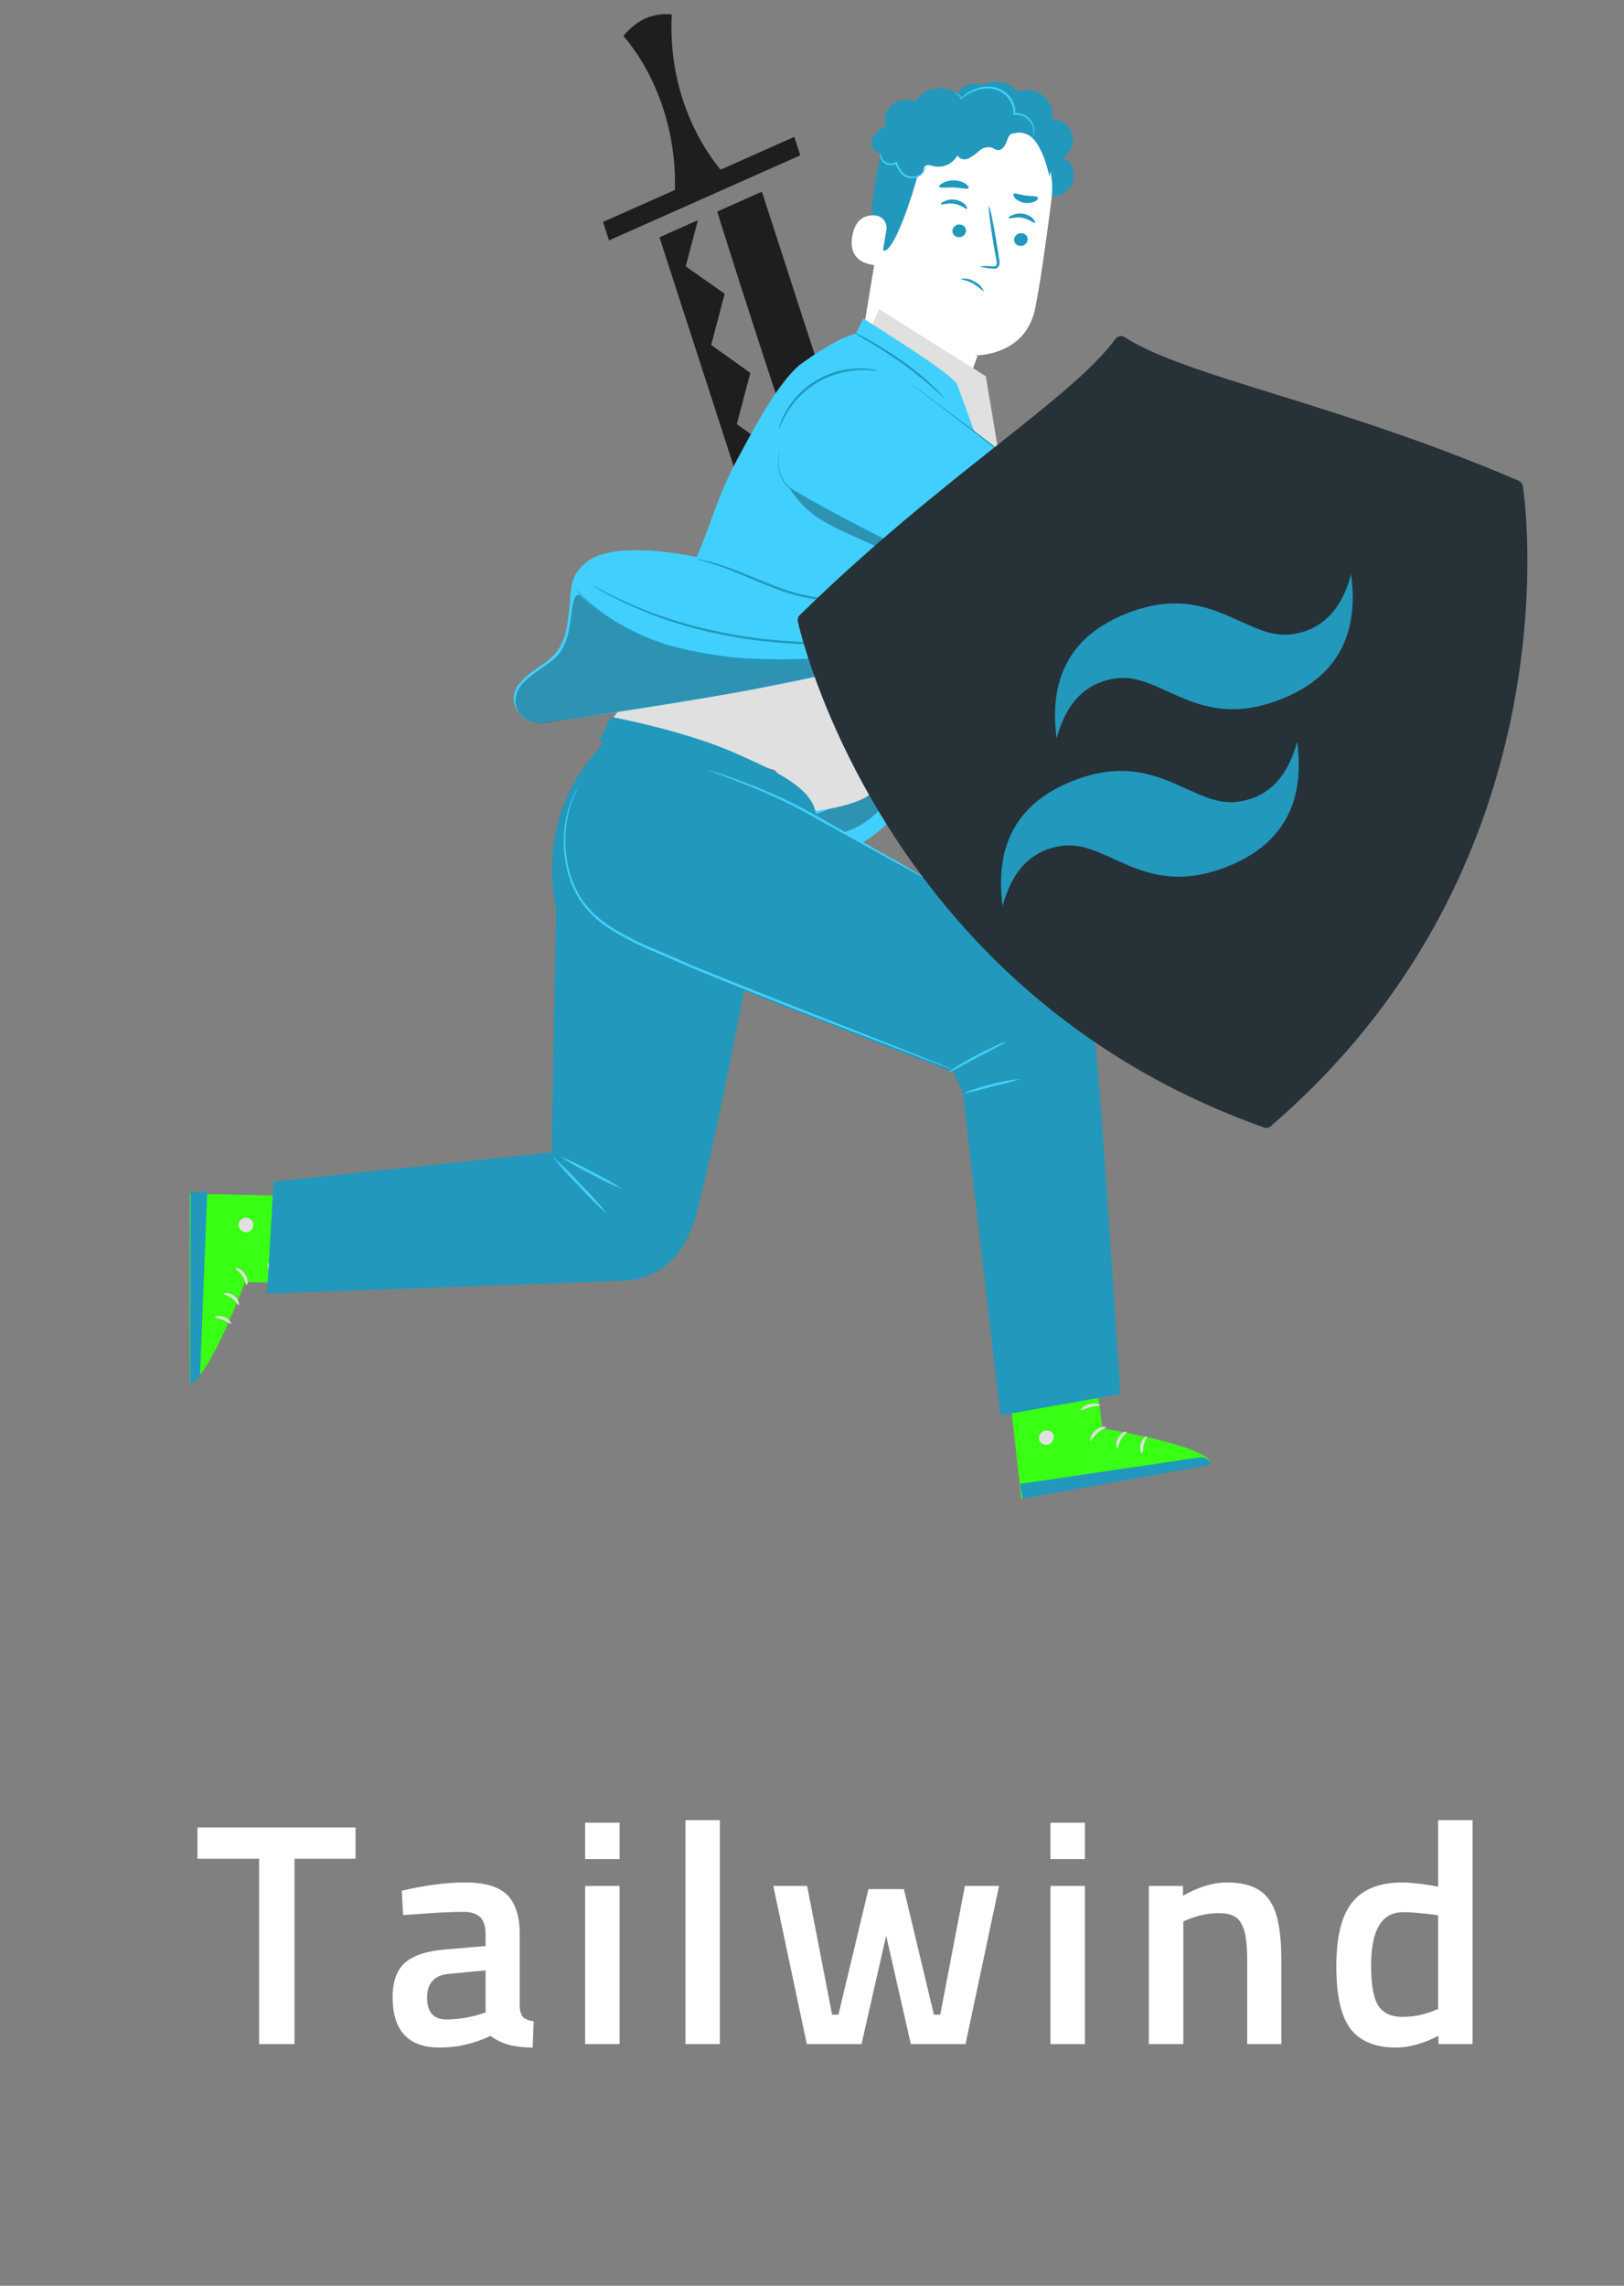 <svg width="113" height="159" viewBox="0 0 113 159" fill="none" xmlns="http://www.w3.org/2000/svg">
<rect x="0" y="0" width="113" height="159" fill="#808080" stroke="none"/>
<path d="M46.742 1.003C45.45 0.877 44.324 1.355 43.378 2.5C45.749 5.272 47.087 9.293 46.959 13.215L41.959 15.439L42.376 16.722L55.686 10.803L55.271 9.519L50.135 11.803C49.002 10.411 48.095 8.737 47.507 6.923C46.889 5.017 46.638 2.998 46.742 1.003L46.742 1.003ZM53.014 13.334L49.902 14.718L51.553 19.931L53.336 25.434L55.155 30.924L56.892 36.407L58.553 41.42L60.616 36.794L53.014 13.334L53.014 13.334ZM48.563 15.313L45.887 16.505L53.443 39.821L54.832 40.44L55.764 36.908L53.04 34.971L53.992 31.442L51.267 29.504L52.21 25.937L49.484 23.999L50.425 20.433L47.713 18.532L48.563 15.313Z" fill="#1E1E1E"/>
<path d="M66.691 6.371C66.892 6.134 67.161 5.961 67.462 5.877C67.762 5.793 68.079 5.802 68.369 5.903C68.781 5.7 69.247 5.636 69.692 5.722C70.136 5.808 70.535 6.038 70.823 6.376C71.12 6.268 71.439 6.236 71.748 6.284C72.057 6.331 72.346 6.457 72.586 6.649C72.826 6.84 73.01 7.091 73.119 7.377C73.228 7.662 73.259 7.973 73.209 8.279C73.527 8.285 73.832 8.389 74.081 8.576C74.33 8.763 74.511 9.024 74.597 9.322C74.683 9.62 74.671 9.94 74.561 10.236C74.452 10.532 74.252 10.79 73.989 10.973C74.302 11.14 74.538 11.417 74.65 11.75C74.762 12.083 74.743 12.449 74.597 12.776C74.451 13.104 74.187 13.371 73.857 13.525C73.527 13.679 73.155 13.709 72.811 13.61L66.613 8.059C66.446 7.81 66.364 7.513 66.379 7.211C66.392 6.909 66.502 6.615 66.691 6.371Z" fill="#2298BD"/>
<path d="M73.166 13.845C73.355 12.323 72.957 10.805 72.048 9.589C71.14 8.373 69.788 7.55 68.26 7.281L67.943 7.227C64.503 6.832 62.153 9.484 61.746 12.875L59.893 24.102L60.065 25.585L64.228 29.782L66.819 27.968L67.915 24.711C67.915 24.711 71.271 24.78 72.004 21.569C72.336 20.025 72.796 16.783 73.166 13.845Z" fill="white"/>
<path d="M68.022 24.748C66.51 24.487 65.118 23.805 64.013 22.781C64.013 22.781 64.352 25.455 67.66 25.732L68.022 24.748Z" fill="white"/>
<path d="M71.503 16.718C71.48 16.838 71.41 16.945 71.308 17.017C71.206 17.089 71.08 17.119 70.958 17.101C70.898 17.096 70.841 17.079 70.788 17.051C70.736 17.023 70.691 16.985 70.654 16.939C70.618 16.893 70.591 16.84 70.577 16.783C70.562 16.726 70.559 16.667 70.568 16.608C70.591 16.488 70.661 16.381 70.763 16.308C70.865 16.236 70.99 16.205 71.112 16.222C71.172 16.227 71.23 16.245 71.282 16.273C71.335 16.302 71.38 16.34 71.417 16.386C71.453 16.432 71.48 16.486 71.494 16.543C71.509 16.6 71.512 16.659 71.503 16.718Z" fill="#2298BD"/>
<path d="M72.014 15.502C71.947 15.551 71.639 15.255 71.151 15.152C70.663 15.049 70.238 15.248 70.199 15.179C70.161 15.11 70.26 15.052 70.439 14.965C70.684 14.857 70.954 14.823 71.214 14.869C71.473 14.915 71.71 15.038 71.892 15.222C72.022 15.376 72.053 15.495 72.014 15.502Z" fill="#2298BD"/>
<path d="M67.213 16.113C67.19 16.233 67.12 16.34 67.018 16.412C66.916 16.483 66.79 16.514 66.668 16.496C66.608 16.49 66.55 16.473 66.498 16.445C66.446 16.418 66.4 16.38 66.363 16.334C66.327 16.288 66.3 16.235 66.285 16.178C66.27 16.121 66.266 16.062 66.275 16.003C66.299 15.884 66.369 15.777 66.47 15.704C66.572 15.632 66.697 15.601 66.819 15.617C66.879 15.623 66.937 15.64 66.989 15.668C67.042 15.697 67.088 15.735 67.124 15.781C67.161 15.827 67.188 15.88 67.203 15.937C67.218 15.994 67.221 16.054 67.213 16.113Z" fill="#2298BD"/>
<path d="M67.293 14.531C67.226 14.579 66.916 14.268 66.43 14.18C65.945 14.093 65.517 14.277 65.478 14.207C65.439 14.138 65.535 14.08 65.719 13.996C65.965 13.886 66.238 13.853 66.499 13.9C66.758 13.944 66.993 14.068 67.171 14.253C67.289 14.393 67.319 14.51 67.293 14.531Z" fill="#2298BD"/>
<path d="M68.171 18.535C68.457 18.497 68.746 18.496 69.03 18.531C69.16 18.541 69.288 18.535 69.331 18.455C69.368 18.326 69.365 18.19 69.323 18.064C69.266 17.748 69.203 17.391 69.138 17.031C68.898 15.567 68.752 14.368 68.814 14.356C68.876 14.344 69.121 15.526 69.362 16.993C69.426 17.354 69.471 17.698 69.523 18.028C69.573 18.196 69.56 18.377 69.485 18.539C69.457 18.581 69.419 18.615 69.376 18.641C69.332 18.666 69.284 18.682 69.234 18.687C69.157 18.694 69.081 18.691 69.006 18.679C68.722 18.664 68.442 18.616 68.171 18.535Z" fill="#2298BD"/>
<path d="M67.397 13.077C67.327 13.203 66.903 13.066 66.373 13.045C65.844 13.024 65.393 13.109 65.35 12.98C65.339 12.915 65.432 12.807 65.632 12.707C65.882 12.587 66.159 12.532 66.434 12.55C66.706 12.559 66.968 12.64 67.193 12.784C67.358 12.912 67.432 13.032 67.397 13.077Z" fill="#2298BD"/>
<path d="M70.531 13.493C70.635 13.393 70.964 13.55 71.378 13.603C71.791 13.657 72.158 13.616 72.223 13.758C72.251 13.82 72.176 13.925 72.007 14.013C71.781 14.114 71.531 14.15 71.289 14.114C71.047 14.078 70.824 13.973 70.647 13.811C70.511 13.665 70.483 13.541 70.531 13.493Z" fill="#2298BD"/>
<path d="M73.019 12.274C73.019 12.274 72.587 10.126 71.704 9.489C70.64 8.729 69.856 9.912 68.796 9.417C67.736 8.922 66.713 8.17 65.373 8.833C63.914 9.554 64.365 10.325 63.988 11.722C62.455 17.394 61.051 18.841 61.325 16.072C61.354 15.769 60.566 15.388 60.707 14.116C60.889 12.463 61.239 10.481 61.862 9.388C62.365 8.474 63.079 7.896 64.245 7.333C66.079 6.44 68.276 6.795 69.729 7.2C71.181 7.604 73.682 9.787 73.019 12.274Z" fill="#2298BD"/>
<path d="M61.675 15.994C61.696 15.875 61.692 15.754 61.664 15.639C61.636 15.523 61.584 15.414 61.511 15.32C61.438 15.226 61.346 15.148 61.24 15.09C61.134 15.033 61.017 14.998 60.896 14.986C60.276 14.94 59.527 15.163 59.306 16.407C58.915 18.619 61.252 18.479 61.265 18.418C61.278 18.357 61.521 16.919 61.675 15.994Z" fill="white"/>
<path d="M60.939 17.514C60.939 17.514 60.894 17.523 60.823 17.556C60.723 17.582 60.617 17.569 60.529 17.52C60.399 17.409 60.304 17.265 60.252 17.103C60.2 16.942 60.193 16.768 60.232 16.601C60.259 16.41 60.33 16.227 60.438 16.065C60.472 15.999 60.521 15.941 60.581 15.897C60.642 15.852 60.712 15.823 60.785 15.81C60.833 15.805 60.881 15.816 60.92 15.842C60.959 15.867 60.988 15.906 61.001 15.95C61.013 16.016 60.997 16.059 61.021 16.061C61.044 16.062 61.075 16.03 61.072 15.936C61.07 15.88 61.048 15.827 61.009 15.786C60.983 15.758 60.951 15.737 60.915 15.722C60.88 15.707 60.842 15.7 60.803 15.699C60.707 15.703 60.613 15.732 60.531 15.782C60.449 15.832 60.381 15.902 60.334 15.984C60.203 16.161 60.118 16.366 60.087 16.58C60.041 16.776 60.055 16.979 60.127 17.164C60.198 17.348 60.324 17.507 60.489 17.619C60.547 17.644 60.61 17.656 60.674 17.655C60.738 17.654 60.801 17.639 60.859 17.611C60.912 17.584 60.941 17.52 60.939 17.514Z" fill="white"/>
<path d="M62.458 11.74C62.684 12.002 62.976 12.203 63.306 12.325C63.472 12.381 63.655 12.375 63.822 12.309C63.988 12.243 64.125 12.122 64.209 11.967C64.269 11.82 64.266 11.634 64.392 11.539C64.517 11.443 64.756 11.502 64.937 11.553C65.255 11.634 65.596 11.605 65.901 11.47C66.207 11.335 66.458 11.102 66.613 10.812C66.689 10.937 66.811 11.028 66.956 11.068C67.1 11.107 67.256 11.092 67.392 11.025C67.66 10.882 67.907 10.705 68.126 10.498C68.237 10.394 68.371 10.318 68.517 10.276C68.663 10.233 68.817 10.226 68.964 10.255C69.122 10.305 69.256 10.426 69.424 10.441C69.72 10.466 69.93 10.158 70.033 9.881C70.136 9.603 70.242 9.284 70.52 9.171C70.793 9.117 71.075 9.158 71.315 9.287C71.575 9.371 71.932 9.368 72.057 9.141C72.083 9.074 72.095 9.003 72.092 8.933C72.089 8.862 72.072 8.793 72.04 8.73C71.92 8.432 71.698 8.186 71.41 8.032C71.123 7.878 70.788 7.826 70.46 7.884C70.427 7.505 70.279 7.147 70.035 6.856C69.791 6.564 69.462 6.352 69.089 6.247C68.716 6.141 68.317 6.147 67.941 6.262C67.564 6.378 67.228 6.599 66.975 6.897C66.784 6.647 66.533 6.448 66.243 6.316C65.952 6.184 65.632 6.123 65.308 6.139C64.984 6.155 64.667 6.247 64.383 6.407C64.099 6.567 63.856 6.79 63.676 7.058C63.421 6.942 63.133 6.902 62.85 6.945C62.566 6.987 62.299 7.109 62.082 7.297C61.865 7.484 61.707 7.728 61.628 7.998C61.549 8.268 61.553 8.553 61.638 8.816C61.411 8.881 61.203 9.001 61.033 9.164C60.864 9.327 60.738 9.529 60.668 9.75C60.565 10.197 60.916 10.72 61.382 10.679C61.259 10.841 61.201 11.041 61.22 11.238C61.24 11.436 61.336 11.617 61.488 11.744C61.641 11.872 61.839 11.937 62.043 11.927C62.246 11.917 62.441 11.832 62.588 11.689" fill="#2298BD"/>
<path d="M61.272 10.662C61.245 10.736 61.236 10.814 61.244 10.891C61.253 10.967 61.279 11.04 61.32 11.105C61.401 11.264 61.541 11.385 61.712 11.444C61.821 11.48 61.937 11.493 62.053 11.481C62.169 11.468 62.282 11.432 62.383 11.373L62.291 11.343C62.365 11.566 62.476 11.776 62.62 11.963C62.715 12.09 62.835 12.197 62.972 12.281C63.104 12.356 63.255 12.396 63.41 12.398C63.539 12.409 63.669 12.392 63.792 12.349C63.916 12.306 64.028 12.237 64.123 12.147C64.242 12.025 64.336 11.881 64.4 11.724C64.428 11.671 64.446 11.612 64.452 11.552C64.452 11.552 64.412 11.605 64.353 11.704C64.277 11.845 64.178 11.973 64.062 12.085C63.96 12.163 63.843 12.22 63.719 12.252C63.594 12.284 63.465 12.291 63.34 12.272C63.214 12.253 63.095 12.209 62.989 12.142C62.883 12.075 62.794 11.987 62.725 11.884C62.59 11.707 62.484 11.51 62.41 11.3L62.397 11.225L62.331 11.267C62.246 11.319 62.151 11.353 62.052 11.365C61.953 11.378 61.854 11.37 61.76 11.341C61.61 11.295 61.483 11.197 61.403 11.066C61.332 10.942 61.287 10.805 61.272 10.662Z" fill="#41D0FD"/>
<path d="M66.424 6.44C66.424 6.44 66.479 6.468 66.568 6.525C66.699 6.608 66.798 6.73 66.853 6.873L66.861 6.923L66.901 6.886C67.258 6.564 67.689 6.334 68.155 6.217C68.455 6.141 68.765 6.128 69.066 6.18C69.398 6.238 69.705 6.385 69.952 6.606C70.143 6.78 70.293 6.992 70.394 7.228C70.491 7.446 70.533 7.685 70.517 7.925L70.51 7.998L70.578 7.985C70.87 7.957 71.16 8.031 71.397 8.194C71.633 8.357 71.802 8.598 71.871 8.874C71.918 9.095 71.918 9.324 71.874 9.547C71.903 9.492 71.924 9.434 71.936 9.373C71.976 9.202 71.978 9.027 71.942 8.857C71.888 8.593 71.749 8.356 71.546 8.178C71.278 7.953 70.928 7.841 70.57 7.866L70.635 7.931C70.663 7.671 70.626 7.409 70.527 7.169C70.406 6.879 70.212 6.624 69.963 6.429C69.714 6.234 69.417 6.103 69.1 6.05C68.781 5.999 68.453 6.016 68.138 6.101C67.657 6.229 67.216 6.481 66.861 6.829L66.92 6.84C66.854 6.689 66.737 6.565 66.588 6.488C66.538 6.46 66.482 6.443 66.424 6.44Z" fill="#41D0FD"/>
<path d="M68.467 20.292C68.231 20.091 67.983 19.905 67.724 19.733C67.277 19.482 66.84 19.452 66.844 19.399C67.185 19.336 67.533 19.407 67.813 19.596C68.118 19.733 68.352 19.983 68.467 20.292Z" fill="#2298BD"/>
<path d="M93.419 31.8C93.756 31.636 97.306 31.504 97.306 31.504C97.345 31.591 97.362 31.686 97.354 31.781C97.346 31.877 97.314 31.969 97.261 32.051C97.208 32.133 97.136 32.202 97.05 32.252C96.964 32.301 96.868 32.331 96.769 32.336C95.967 32.467 93.314 32.779 93.314 32.779L91.758 33.82L91.162 33.695L93.419 31.8Z" fill="white"/>
<path d="M86.474 33.844L91.463 33.331L92.245 33.27C92.245 33.27 93.942 32.28 94.264 32.16C94.586 32.039 97.915 33.039 97.915 33.039C97.915 33.039 98.152 33.698 97.272 33.689C96.593 33.655 95.922 33.551 95.271 33.379C95.271 33.379 92.736 35.153 92.232 35.51C91.727 35.867 88.441 36.483 88.441 36.483L87.41 37.445L86.474 33.844Z" fill="white"/>
<path d="M89.738 40.87L91.523 39.235L97.996 35.495C97.996 35.495 98.505 34.839 98.157 34.686C97.809 34.533 90.654 37.046 90.654 37.046L89.263 38.194L89.738 40.87Z" fill="white"/>
<path d="M69.729 39.599C69.795 39.975 65.471 50.877 64.179 53.643C62.27 57.743 59.798 58.697 59.798 58.697L55.926 56.61L67.267 39.14L70.887 35.381L69.729 39.599Z" fill="#41D0FD"/>
<path d="M67.247 44.741C67.247 44.741 73.035 46.026 75.108 45.968C77.544 45.895 90.371 42.473 90.371 42.473L89.235 37.541L70.186 40.836L67.815 40.701L67.247 44.741Z" fill="#41D0FD"/>
<g opacity="0.3">
<path d="M68.608 40.261C68.239 40.517 68.184 41.574 67.934 41.937C65.285 45.809 63.56 49.909 60.757 53.507C59.546 55.042 58.118 56.454 56.17 56.76L58.415 57.96C60.054 57.592 61.014 56.629 62.077 55.34C63.139 54.052 63.414 52.458 64.149 50.982C65.832 47.62 67.406 43.92 69.085 40.556C68.909 40.174 68.978 40.008 68.608 40.261Z" fill="black"/>
</g>
<path d="M56.766 56.414C56.766 56.414 59.635 56.064 60.59 55.209C61.742 54.182 70.49 37.492 70.49 37.492L68.594 26.174L61.162 21.502L60.674 22.608L49.765 40.392L42.492 50.165L53.9 53.567L56.766 56.414Z" fill="#E0E0E0"/>
<path d="M67.795 37.553C67.528 38.013 69.068 43.565 61.633 45.85C55.359 47.778 41.912 49.717 37.867 50.277C37.373 50.353 36.873 50.237 36.477 49.953C36.081 49.668 35.82 49.239 35.751 48.758C35.727 48.531 35.755 48.3 35.83 48.081C35.906 47.862 36.029 47.66 36.19 47.489C37.408 46.083 38.957 46.139 39.429 43.65C39.901 41.161 39.346 40.386 40.732 39.163C42.692 37.437 48.474 38.751 48.474 38.751C49.47 36.501 49.867 34.602 51.344 31.869C52.535 29.655 54.145 26.625 55.664 25.366C56.58 24.694 57.546 24.091 58.553 23.562L59.56 23.179L60.078 22.151C61.276 22.96 65.692 25.626 66.575 26.678L68.12 30.893L67.795 37.553Z" fill="#41D0FD"/>
<g opacity="0.3">
<path d="M86.219 38.938C81.17 39.599 75.924 40.298 69.542 40.306L69.3 41.158C73.227 42.55 75.7 42.126 78.427 41.776C81.154 41.426 83.592 40.542 86.197 40.027C86.341 39.672 86.349 39.286 86.219 38.938Z" fill="black"/>
</g>
<g opacity="0.3">
<path d="M56.593 32.758L54.563 33.302C55.87 35.791 57.4 36.41 60.024 37.582C62.648 38.755 63.108 39.16 65.954 39.755C66.228 39.811 68.439 40.601 68.456 40.331C63.445 38.585 60.345 36.348 56.593 32.758Z" fill="black"/>
</g>
<path d="M54.203 31.417C53.821 33.553 55.317 34.207 55.317 34.207C55.317 34.207 67.895 41.656 72.373 41.275C76.851 40.894 88.259 38.031 88.259 38.031L87.336 32.824L73.052 34.125C73.052 34.125 66.264 28.779 62.568 26.157" fill="#41D0FD"/>
<path d="M62.574 26.157C62.574 26.157 62.644 26.198 62.773 26.285L63.336 26.682C63.829 27.032 64.554 27.555 65.469 28.236C67.306 29.597 69.925 31.592 73.103 34.075L73.054 34.062L87.339 32.745L87.412 32.73L88.362 38.086L88.285 38.101L85.787 38.709C82.251 39.548 78.828 40.316 75.579 40.892L74.367 41.093C73.963 41.146 73.566 41.208 73.168 41.258C72.772 41.311 72.374 41.343 71.976 41.352C71.779 41.345 71.582 41.333 71.39 41.316C71.198 41.299 71.005 41.27 70.816 41.233C69.38 40.936 67.981 40.505 66.638 39.944C64.349 39.008 62.113 37.959 59.939 36.802C58.047 35.805 56.485 34.91 55.31 34.225C54.889 34.002 54.557 33.649 54.364 33.219C54.222 32.91 54.146 32.576 54.139 32.234C54.13 32.027 54.142 31.819 54.175 31.613C54.197 31.474 54.211 31.407 54.211 31.407C54.211 31.407 54.223 31.475 54.195 31.616C54.167 31.82 54.161 32.026 54.175 32.23C54.189 32.565 54.269 32.892 54.412 33.193C54.605 33.609 54.931 33.95 55.343 34.164C56.523 34.848 58.088 35.719 59.987 36.702C61.886 37.684 64.117 38.782 66.688 39.815C68.026 40.372 69.42 40.8 70.851 41.094C71.036 41.129 71.228 41.145 71.415 41.173C71.602 41.2 71.797 41.203 71.987 41.208C72.378 41.198 72.769 41.166 73.159 41.112C73.554 41.066 73.95 41.001 74.351 40.948L75.56 40.745C78.808 40.166 82.23 39.395 85.767 38.556L88.261 37.949L88.196 38.045C87.879 36.256 87.568 34.507 87.273 32.838L87.36 32.901L73.073 34.187L73.047 34.192L73.044 34.173C69.877 31.682 67.279 29.67 65.446 28.276L63.335 26.695L62.782 26.283C62.63 26.21 62.574 26.157 62.574 26.157Z" fill="#2298BD"/>
<path d="M69.479 40.914C69.419 41.096 69.345 41.274 69.259 41.447L68.628 42.874C68.104 44.092 67.403 45.787 66.637 47.661C65.871 49.536 65.173 51.231 64.649 52.451C64.386 53.064 64.175 53.555 64.012 53.88C63.944 54.058 63.862 54.231 63.769 54.397C63.819 54.212 63.885 54.03 63.964 53.854L64.546 52.397L66.49 47.586C67.256 45.712 67.977 44.035 68.527 42.813C68.804 42.207 69.039 41.734 69.206 41.392C69.285 41.227 69.376 41.067 69.479 40.914Z" fill="#2298BD"/>
<path d="M65.708 27.689C65.685 27.694 65.377 27.401 64.847 26.931C64.159 26.323 63.437 25.753 62.683 25.223C61.8 24.599 60.964 24.086 60.358 23.716C60.02 23.532 59.696 23.326 59.387 23.1C59.487 23.129 59.584 23.17 59.675 23.221C59.853 23.309 60.11 23.443 60.411 23.618C61.226 24.068 62.014 24.562 62.771 25.099C63.534 25.628 64.253 26.215 64.921 26.855C65.177 27.099 65.374 27.307 65.503 27.457C65.582 27.524 65.651 27.603 65.708 27.689Z" fill="#2298BD"/>
<g opacity="0.3">
<path d="M64.129 44.775C63.239 45.195 55.798 46.2 51.913 45.825C49.126 45.554 46.372 45.02 44.392 44.127C42.865 43.459 41.49 42.527 40.332 41.377C39.867 41.232 39.799 42.499 39.717 43.032C39.634 43.566 39.512 44.954 38.642 45.755C37.574 46.731 35.78 47.342 35.876 48.88C35.934 49.842 36.975 50.441 37.984 50.286C41.16 49.798 49.912 48.451 52.239 47.981C55.083 47.394 61.205 46.324 64.129 44.775Z" fill="black"/>
</g>
<path d="M65.188 44.183C65.135 44.257 65.076 44.327 65.014 44.393C64.817 44.572 64.596 44.723 64.357 44.842C63.459 45.218 62.513 45.464 61.549 45.571C60.336 45.752 58.885 45.858 57.275 45.95C55.528 46.067 53.779 46.081 52.036 45.992C50.289 45.9 48.564 45.617 46.893 45.148C45.529 44.759 44.228 44.197 43.024 43.476C42.212 42.992 41.46 42.42 40.784 41.769C40.547 41.538 40.379 41.351 40.259 41.218C40.198 41.154 40.142 41.086 40.091 41.014C40.162 41.068 40.227 41.129 40.285 41.196C40.404 41.323 40.587 41.501 40.833 41.728C41.522 42.355 42.278 42.908 43.089 43.38C44.293 44.08 45.587 44.627 46.941 45.008C48.607 45.456 50.324 45.722 52.062 45.801C53.798 45.889 55.541 45.879 57.283 45.77C58.894 45.687 60.341 45.595 61.548 45.431C62.503 45.333 63.443 45.105 64.341 44.755C64.578 44.647 64.8 44.51 65.002 44.347C65.061 44.29 65.123 44.235 65.188 44.183Z" fill="#2298BD"/>
<path d="M66.325 42.314C66.298 42.352 66.045 42.217 65.762 42.014C65.48 41.81 65.272 41.614 65.302 41.579C65.333 41.544 65.582 41.676 65.865 41.88C66.147 42.083 66.355 42.279 66.325 42.314Z" fill="#2298BD"/>
<path d="M61.093 25.796C61.098 25.824 60.609 25.715 59.827 25.744C58.806 25.776 57.803 26.066 56.916 26.585C56.029 27.105 55.289 27.835 54.768 28.706C54.368 29.375 54.236 29.843 54.205 29.833C54.214 29.718 54.241 29.605 54.284 29.497C54.383 29.203 54.511 28.918 54.665 28.646C55.17 27.736 55.919 26.973 56.83 26.439C57.74 25.905 58.777 25.623 59.825 25.623C60.14 25.621 60.454 25.647 60.762 25.701C60.878 25.714 60.99 25.746 61.093 25.796Z" fill="#2298BD"/>
<path d="M60.855 40.993C60.822 41.022 60.784 41.047 60.743 41.066C60.634 41.133 60.521 41.194 60.405 41.248C59.974 41.446 59.52 41.586 59.054 41.664C58.361 41.776 57.658 41.792 56.967 41.712C56.123 41.611 55.297 41.42 54.502 41.143C53.656 40.852 52.876 40.519 52.169 40.219C51.461 39.92 50.825 39.654 50.278 39.457C49.73 39.261 49.279 39.122 48.966 39.036C48.8 39.002 48.637 38.955 48.478 38.895C48.523 38.895 48.567 38.899 48.61 38.908C48.695 38.923 48.824 38.94 48.982 38.976C49.437 39.075 49.884 39.201 50.322 39.353C51.439 39.706 52.892 40.403 54.56 40.991C55.341 41.263 56.151 41.456 56.977 41.566C57.654 41.654 58.343 41.65 59.025 41.554C59.656 41.448 60.272 41.259 60.855 40.993Z" fill="#2298BD"/>
<path d="M64.552 44.298C64.472 44.319 64.391 44.335 64.31 44.346L63.607 44.445C63.304 44.489 62.93 44.537 62.494 44.577C62.059 44.618 61.564 44.68 61.015 44.711C60.465 44.742 59.864 44.797 59.218 44.811C58.574 44.826 57.882 44.84 57.155 44.84C55.58 44.823 54.01 44.717 52.453 44.52C50.897 44.307 49.361 43.993 47.854 43.579C47.156 43.371 46.508 43.182 45.912 42.954C45.615 42.84 45.321 42.75 45.049 42.631L44.266 42.299C43.762 42.101 43.333 41.866 42.947 41.683C42.755 41.586 42.584 41.498 42.413 41.414L41.978 41.18L41.378 40.831C41.306 40.793 41.239 40.748 41.176 40.698C41.252 40.728 41.325 40.763 41.396 40.802L42.011 41.122L42.453 41.355C42.616 41.438 42.811 41.514 42.99 41.61C43.382 41.786 43.812 42.011 44.318 42.203L45.102 42.522C45.373 42.635 45.668 42.73 45.967 42.834C46.562 43.056 47.217 43.228 47.903 43.445C49.404 43.848 50.934 44.156 52.482 44.367C54.033 44.562 55.597 44.673 57.167 44.7C57.891 44.705 58.579 44.71 59.222 44.683C59.865 44.656 60.466 44.637 61.016 44.606C61.565 44.575 62.059 44.526 62.493 44.495C62.927 44.464 63.302 44.422 63.607 44.391L64.312 44.32C64.391 44.304 64.472 44.297 64.552 44.298Z" fill="#2298BD"/>
<path d="M70.097 95.693L71.07 104.241L84.224 101.743C83.94 100.535 76.711 99.355 76.711 99.355L76.103 94.736L70.097 95.693Z" fill="#39FF14"/>
<path d="M72.602 99.542C72.481 99.604 72.387 99.706 72.337 99.83C72.287 99.954 72.285 100.09 72.331 100.212C72.385 100.331 72.485 100.423 72.609 100.47C72.733 100.516 72.872 100.514 72.998 100.463C73.124 100.397 73.223 100.289 73.276 100.159C73.329 100.029 73.332 99.886 73.285 99.757C73.214 99.64 73.099 99.556 72.963 99.522C72.828 99.489 72.682 99.508 72.558 99.577" fill="#E0E0E0"/>
<path d="M71.167 104.247L70.98 103.22L83.626 101.355C83.626 101.355 84.249 101.49 84.247 101.892L71.167 104.247Z" fill="#2298BD"/>
<path d="M76.944 99.272C76.955 99.334 76.639 99.422 76.354 99.685C76.069 99.948 75.948 100.239 75.886 100.226C75.823 100.212 75.856 99.835 76.201 99.518C76.547 99.202 76.949 99.209 76.944 99.272Z" fill="#E0E0E0"/>
<path d="M78.415 99.593C78.426 99.652 78.181 99.811 78.005 100.119C77.829 100.426 77.815 100.722 77.75 100.731C77.685 100.741 77.583 100.391 77.809 100.011C78.036 99.632 78.405 99.533 78.415 99.593Z" fill="#E0E0E0"/>
<path d="M79.465 101.091C79.406 101.103 79.263 100.805 79.373 100.438C79.482 100.07 79.761 99.865 79.8 99.913C79.839 99.961 79.68 100.181 79.594 100.492C79.508 100.802 79.529 101.072 79.465 101.091Z" fill="#E0E0E0"/>
<path d="M76.547 97.746C76.528 97.806 76.222 97.777 75.865 97.878C75.507 97.98 75.25 98.131 75.203 98.086C75.155 98.042 75.394 97.771 75.817 97.669C76.241 97.568 76.579 97.689 76.547 97.746Z" fill="#E0E0E0"/>
<path d="M75.958 96.238C75.752 96.337 75.525 96.382 75.299 96.368C75.055 96.37 74.812 96.345 74.576 96.291C74.436 96.259 74.298 96.218 74.164 96.167C74.083 96.142 74.007 96.105 73.939 96.057C73.889 96.02 73.854 95.968 73.839 95.909C73.824 95.849 73.829 95.786 73.854 95.729C73.878 95.679 73.914 95.635 73.959 95.601C74.004 95.567 74.056 95.544 74.111 95.534C74.194 95.516 74.279 95.511 74.364 95.519C74.758 95.536 75.138 95.65 75.469 95.851C75.821 96.065 75.966 96.281 75.945 96.295C75.924 96.309 75.738 96.156 75.387 95.987C75.184 95.895 74.97 95.829 74.749 95.791C74.618 95.766 74.485 95.751 74.351 95.747C74.207 95.74 74.088 95.76 74.064 95.826C74.039 95.892 74.054 95.863 74.076 95.898C74.126 95.933 74.181 95.961 74.24 95.981C74.364 96.031 74.491 96.073 74.62 96.109C74.843 96.168 75.072 96.207 75.303 96.225C75.522 96.213 75.741 96.218 75.958 96.238Z" fill="#E0E0E0"/>
<path d="M75.87 96.366C75.712 96.203 75.614 95.994 75.589 95.768C75.502 95.388 75.528 94.988 75.664 94.615C75.686 94.523 75.732 94.438 75.797 94.368C75.862 94.298 75.945 94.245 76.036 94.215C76.095 94.207 76.155 94.215 76.21 94.237C76.264 94.26 76.311 94.297 76.344 94.344C76.391 94.413 76.428 94.488 76.454 94.567C76.501 94.708 76.527 94.855 76.532 95.005C76.535 95.254 76.476 95.503 76.358 95.728C76.154 96.114 75.894 96.24 75.888 96.222C75.881 96.204 76.065 96.027 76.21 95.669C76.293 95.46 76.331 95.238 76.319 95.017C76.315 94.889 76.293 94.763 76.253 94.642C76.209 94.507 76.137 94.407 76.084 94.431C76.031 94.454 75.924 94.57 75.888 94.688C75.843 94.813 75.807 94.941 75.781 95.071C75.743 95.294 75.736 95.521 75.763 95.744C75.793 96.123 75.904 96.349 75.87 96.366Z" fill="#E0E0E0"/>
<path d="M22.075 83.231L13.212 83.034L13.2 96.178C14.48 96.064 17.055 89.189 17.055 89.189L21.858 89.214L22.075 83.231Z" fill="#39FF14"/>
<path d="M17.613 85.069C17.574 84.944 17.489 84.839 17.375 84.774C17.26 84.709 17.124 84.688 16.992 84.715C16.861 84.752 16.749 84.837 16.678 84.951C16.608 85.065 16.583 85.201 16.611 85.329C16.652 85.461 16.743 85.573 16.865 85.641C16.987 85.71 17.132 85.731 17.272 85.701C17.405 85.648 17.513 85.548 17.574 85.421C17.635 85.294 17.644 85.15 17.598 85.02" fill="#E0E0E0"/>
<path d="M13.268 82.932L14.422 82.886L13.921 95.635C13.921 95.635 13.653 96.228 13.225 96.171L13.268 82.932Z" fill="#2298BD"/>
<path d="M17.171 89.385C17.11 89.398 17.08 89.077 16.865 88.754C16.649 88.431 16.375 88.283 16.401 88.222C16.427 88.162 16.808 88.246 17.057 88.628C17.306 89.01 17.221 89.402 17.171 89.385Z" fill="#E0E0E0"/>
<path d="M16.606 90.782C16.541 90.795 16.43 90.525 16.154 90.317C15.877 90.108 15.584 90.052 15.585 89.987C15.587 89.922 15.958 89.871 16.299 90.138C16.639 90.406 16.669 90.78 16.606 90.782Z" fill="#E0E0E0"/>
<path d="M14.957 91.62C14.947 91.561 15.262 91.466 15.62 91.618C15.979 91.77 16.121 92.065 16.066 92.096C16.012 92.126 15.821 91.944 15.527 91.821C15.233 91.698 14.968 91.683 14.957 91.62Z" fill="#E0E0E0"/>
<path d="M18.709 89.245C18.646 89.218 18.738 88.912 18.715 88.557C18.692 88.201 18.568 87.908 18.627 87.873C18.685 87.839 18.923 88.107 18.945 88.534C18.967 88.962 18.764 89.287 18.709 89.245Z" fill="#E0E0E0"/>
<path d="M20.269 88.919C20.213 88.706 20.215 88.482 20.274 88.267C20.317 88.03 20.388 87.797 20.485 87.575C20.545 87.442 20.614 87.313 20.691 87.189C20.734 87.115 20.787 87.046 20.849 86.986C20.895 86.943 20.954 86.915 21.017 86.908C21.08 86.901 21.143 86.915 21.196 86.947C21.242 86.977 21.28 87.019 21.307 87.067C21.333 87.115 21.348 87.17 21.349 87.225C21.349 87.309 21.337 87.392 21.312 87.473C21.279 87.615 21.23 87.753 21.168 87.885C21.067 88.111 20.931 88.32 20.764 88.505C20.625 88.69 20.435 88.831 20.217 88.909C20.195 88.881 20.399 88.727 20.636 88.407C20.775 88.223 20.889 88.022 20.974 87.81C21.026 87.686 21.066 87.559 21.094 87.428C21.133 87.287 21.132 87.171 21.069 87.137C21.007 87.104 21.036 87.121 20.995 87.152C20.949 87.197 20.91 87.247 20.878 87.302C20.804 87.419 20.737 87.541 20.679 87.667C20.575 87.874 20.491 88.09 20.429 88.311C20.391 88.517 20.338 88.72 20.269 88.919Z" fill="#E0E0E0"/>
<path d="M20.197 88.857C20.384 88.733 20.605 88.668 20.827 88.671C21.074 88.652 21.321 88.674 21.558 88.737C21.699 88.775 21.836 88.827 21.966 88.891C22.054 88.925 22.131 88.98 22.19 89.051C22.249 89.122 22.288 89.207 22.304 89.298C22.301 89.356 22.282 89.413 22.249 89.462C22.217 89.511 22.171 89.55 22.118 89.577C22.039 89.612 21.957 89.638 21.872 89.651C21.723 89.676 21.571 89.681 21.421 89.666C21.171 89.635 20.935 89.546 20.732 89.406C20.385 89.152 20.31 88.896 20.329 88.892C20.349 88.888 20.49 89.086 20.821 89.272C21.011 89.384 21.226 89.451 21.449 89.47C21.578 89.481 21.709 89.474 21.836 89.448C21.977 89.421 22.09 89.366 22.078 89.317C22.066 89.268 21.971 89.145 21.86 89.093C21.745 89.031 21.626 88.981 21.501 88.941C21.282 88.873 21.052 88.838 20.82 88.837C20.449 88.817 20.207 88.894 20.197 88.857Z" fill="#E0E0E0"/>
<path d="M42.043 51.526C41.7 52.352 37.265 55.821 38.697 63.246L38.38 80.162L19.036 82.189L18.587 89.983L43.436 89.087C43.436 89.087 46.987 89.215 48.297 84.924C49.608 80.634 52.448 65.388 52.503 65.02C52.558 64.653 54.374 55.639 54.374 55.639L42.043 51.526Z" fill="#2298BD"/>
<path d="M39.207 58.075C39.204 58.303 38.772 63.297 44.415 65.84C50.058 68.383 66.345 74.581 66.345 74.581L66.999 76.008L69.608 98.455L77.954 96.969C77.954 96.969 76.523 74.668 76.192 72.401C75.861 70.134 75.065 67.087 71.66 65.186L53.804 55.191C53.804 55.191 42.345 51.622 42.472 51.658C42.599 51.695 39.239 54.645 39.207 58.075Z" fill="#2298BD"/>
<path d="M41.686 51.523L42.534 49.867C42.534 49.867 47.68 50.826 51.205 52.409C53.443 53.417 56.682 54.721 56.775 56.762L41.686 51.523Z" fill="#2298BD"/>
<path d="M66.241 74.372C66.21 74.366 66.179 74.357 66.15 74.345L65.887 74.251L64.875 73.876L61.18 72.469C58.064 71.268 53.76 69.615 49.04 67.703C47.857 67.226 46.732 66.702 45.622 66.24C44.549 65.805 43.517 65.283 42.536 64.68C41.634 64.134 40.869 63.4 40.294 62.528C39.822 61.752 39.504 60.893 39.357 59.994C39.125 58.7 39.211 57.36 39.609 56.086C39.719 55.743 39.859 55.409 40.029 55.089L40.172 54.843C40.187 54.814 40.204 54.787 40.224 54.761C40.224 54.761 40.213 54.792 40.186 54.85L40.061 55.102C39.906 55.426 39.776 55.761 39.672 56.103C39.302 57.369 39.235 58.693 39.476 59.971C39.627 60.852 39.946 61.693 40.414 62.452C40.983 63.301 41.736 64.014 42.621 64.543C43.599 65.139 44.627 65.655 45.694 66.087C46.801 66.546 47.929 67.069 49.108 67.543C53.842 69.456 58.133 71.128 61.227 72.359L64.901 73.816L65.898 74.219L66.157 74.33C66.215 74.355 66.244 74.368 66.241 74.372Z" fill="#41D0FD"/>
<path d="M64.528 61.171C64.471 61.153 64.416 61.129 64.365 61.1L63.922 60.864L62.328 60.002L57.05 57.081C55.317 56.065 53.497 55.193 51.609 54.474C50.894 54.185 50.304 53.965 49.898 53.813L49.431 53.633C49.325 53.593 49.27 53.568 49.273 53.561C49.331 53.569 49.388 53.583 49.443 53.602C49.555 53.635 49.716 53.684 49.92 53.75C50.336 53.885 50.93 54.09 51.658 54.377C53.565 55.064 55.399 55.921 57.138 56.938L62.387 59.9L63.966 60.813L64.393 61.069C64.484 61.135 64.526 61.165 64.528 61.171Z" fill="#41D0FD"/>
<path d="M42.247 84.438C41.553 83.837 40.899 83.192 40.289 82.509C39.636 81.865 39.023 81.182 38.455 80.464C39.149 81.067 39.804 81.711 40.416 82.393C41.067 83.038 41.678 83.721 42.247 84.438Z" fill="#41D0FD"/>
<path d="M43.325 82.721C42.561 82.416 41.821 82.06 41.11 81.655C40.369 81.301 39.656 80.896 38.976 80.443C39.74 80.748 40.481 81.104 41.194 81.509C41.933 81.863 42.645 82.269 43.325 82.721Z" fill="#41D0FD"/>
<path d="M69.98 72.487C69.989 72.533 69.078 72.982 67.984 73.565C66.889 74.149 65.996 74.659 65.97 74.619C66.133 74.468 66.315 74.337 66.511 74.23C66.861 74.008 67.351 73.718 67.905 73.421C68.46 73.125 68.977 72.893 69.351 72.718C69.55 72.615 69.762 72.537 69.98 72.487Z" fill="#41D0FD"/>
<path d="M70.981 75.067C70.328 75.271 69.665 75.445 68.996 75.586C68.339 75.781 67.674 75.944 67.002 76.076C67.629 75.793 68.285 75.577 68.958 75.432C69.618 75.239 70.296 75.116 70.981 75.067Z" fill="#41D0FD"/>
<path d="M78.005 23.889C74.89 28.137 65.866 33.488 56.006 43.135C56.006 43.135 61.479 68.509 88.101 77.948L78.005 23.889Z" fill="#263238" stroke="#263238" stroke-linecap="round" stroke-linejoin="round"/>
<path d="M78.005 23.889C82.446 26.726 92.79 28.46 105.471 33.896C105.471 33.896 109.526 59.535 88.102 77.948L78.005 23.889Z" fill="#263238" stroke="#263238" stroke-linecap="round" stroke-linejoin="round"/>
<path d="M18.028 129.294V142.186H20.492V129.294H24.738V127.116H13.738V129.294H18.028ZM36.164 134.574V139.59C36.178 139.912 36.259 140.154 36.406 140.316C36.567 140.462 36.809 140.558 37.132 140.602L37.066 142.428C35.79 142.428 34.815 142.156 34.14 141.614C32.996 142.156 31.815 142.428 30.598 142.428C28.413 142.428 27.32 141.262 27.32 138.93C27.32 137.815 27.613 137.008 28.2 136.51C28.787 136.011 29.703 135.71 30.95 135.608L33.788 135.366V134.574C33.788 133.987 33.656 133.576 33.392 133.342C33.142 133.107 32.769 132.99 32.27 132.99C31.8 132.99 31.273 133.004 30.686 133.034C30.099 133.063 29.454 133.107 28.75 133.166L28.046 133.21L27.958 131.516C29.601 131.134 31.075 130.944 32.38 130.944C33.729 130.944 34.697 131.23 35.284 131.802C35.87 132.374 36.164 133.298 36.164 134.574ZM33.788 137.06L31.236 137.302C30.224 137.39 29.718 137.94 29.718 138.952C29.718 139.964 30.165 140.47 31.06 140.47C31.823 140.47 32.6 140.352 33.392 140.118L33.788 139.986V137.06ZM43.112 142.186V131.186H40.714V142.186H43.112ZM43.112 129.316V126.786H40.714V129.316H43.112ZM50.091 142.186V126.61H47.693V142.186H50.091ZM56.139 142.186H59.945L61.661 134.64L63.377 142.186H67.183L69.515 131.186H67.139L65.423 140.14H64.983L62.893 131.406H60.429L58.339 140.14H57.899L56.161 131.186H53.807L56.139 142.186ZM75.49 142.186V131.186H73.092V142.186H75.49ZM75.49 129.316V126.786H73.092V129.316H75.49ZM82.337 133.65V142.186H79.939V131.186H82.315V131.868C83.4 131.252 84.412 130.944 85.351 130.944C86.084 130.944 86.693 131.046 87.177 131.252C87.661 131.442 88.049 131.758 88.343 132.198C88.636 132.623 88.841 133.173 88.959 133.848C89.091 134.522 89.157 135.336 89.157 136.29V142.186H86.781V136.356C86.781 135.754 86.751 135.248 86.693 134.838C86.634 134.427 86.531 134.09 86.385 133.826C86.253 133.562 86.055 133.371 85.791 133.254C85.541 133.136 85.219 133.078 84.823 133.078C84.089 133.078 83.371 133.224 82.667 133.518L82.337 133.65ZM100.066 126.61H102.464V142.186H100.088V141.614C99.018 142.156 98.035 142.428 97.141 142.428C95.703 142.428 94.647 141.995 93.972 141.13C93.312 140.264 92.983 138.812 92.983 136.774C92.983 134.735 93.349 133.254 94.082 132.33C94.831 131.406 95.989 130.944 97.558 130.944C97.823 130.944 98.16 130.966 98.57 131.01C98.996 131.054 99.495 131.127 100.066 131.23V126.61ZM99.692 139.898L100.066 139.744V133.232C99.626 133.158 99.201 133.107 98.79 133.078C98.394 133.034 98.006 133.012 97.624 133.012C96.143 133.012 95.403 134.244 95.403 136.708C95.403 138.057 95.571 138.996 95.909 139.524C96.26 140.037 96.811 140.294 97.558 140.294C98.306 140.294 99.018 140.162 99.692 139.898Z" fill="white"/>
<g clip-path="url(#clip0_346_2350)">
<path d="M78.431 42.658C74.582 44.166 72.946 47.07 73.521 51.367C74.195 48.841 75.591 47.446 77.707 47.182C78.914 47.031 80.017 47.535 81.238 48.093C83.226 49.001 85.528 50.053 89.104 48.65C92.953 47.142 94.589 44.238 94.014 39.941C93.34 42.467 91.944 43.862 89.828 44.126C88.621 44.277 87.518 43.773 86.297 43.215C84.309 42.307 82.007 41.255 78.431 42.658ZM74.674 54.308C70.826 55.817 69.189 58.72 69.764 63.018C70.439 60.492 71.834 59.096 73.95 58.832C75.158 58.681 76.26 59.185 77.481 59.743C79.47 60.651 81.771 61.703 85.348 60.301C89.196 58.792 90.832 55.889 90.257 51.591C89.583 54.117 88.188 55.512 86.071 55.776C84.864 55.927 83.761 55.423 82.54 54.866C80.552 53.957 78.251 52.906 74.674 54.308Z" fill="url(#paint0_linear_346_2350)"/>
</g>
<defs>
<linearGradient id="paint0_linear_346_2350" x1="205.17" y1="644.33" x2="3278.96" y2="1081.7" gradientUnits="userSpaceOnUse">
<stop stop-color="#2298BD"/>
<stop offset="1" stop-color="#0ED7B5"/>
</linearGradient>
<clipPath id="clip0_346_2350">
<rect width="31" height="19" fill="white" transform="translate(64 48.315) rotate(-21.408)"/>
</clipPath>
</defs>
</svg>

